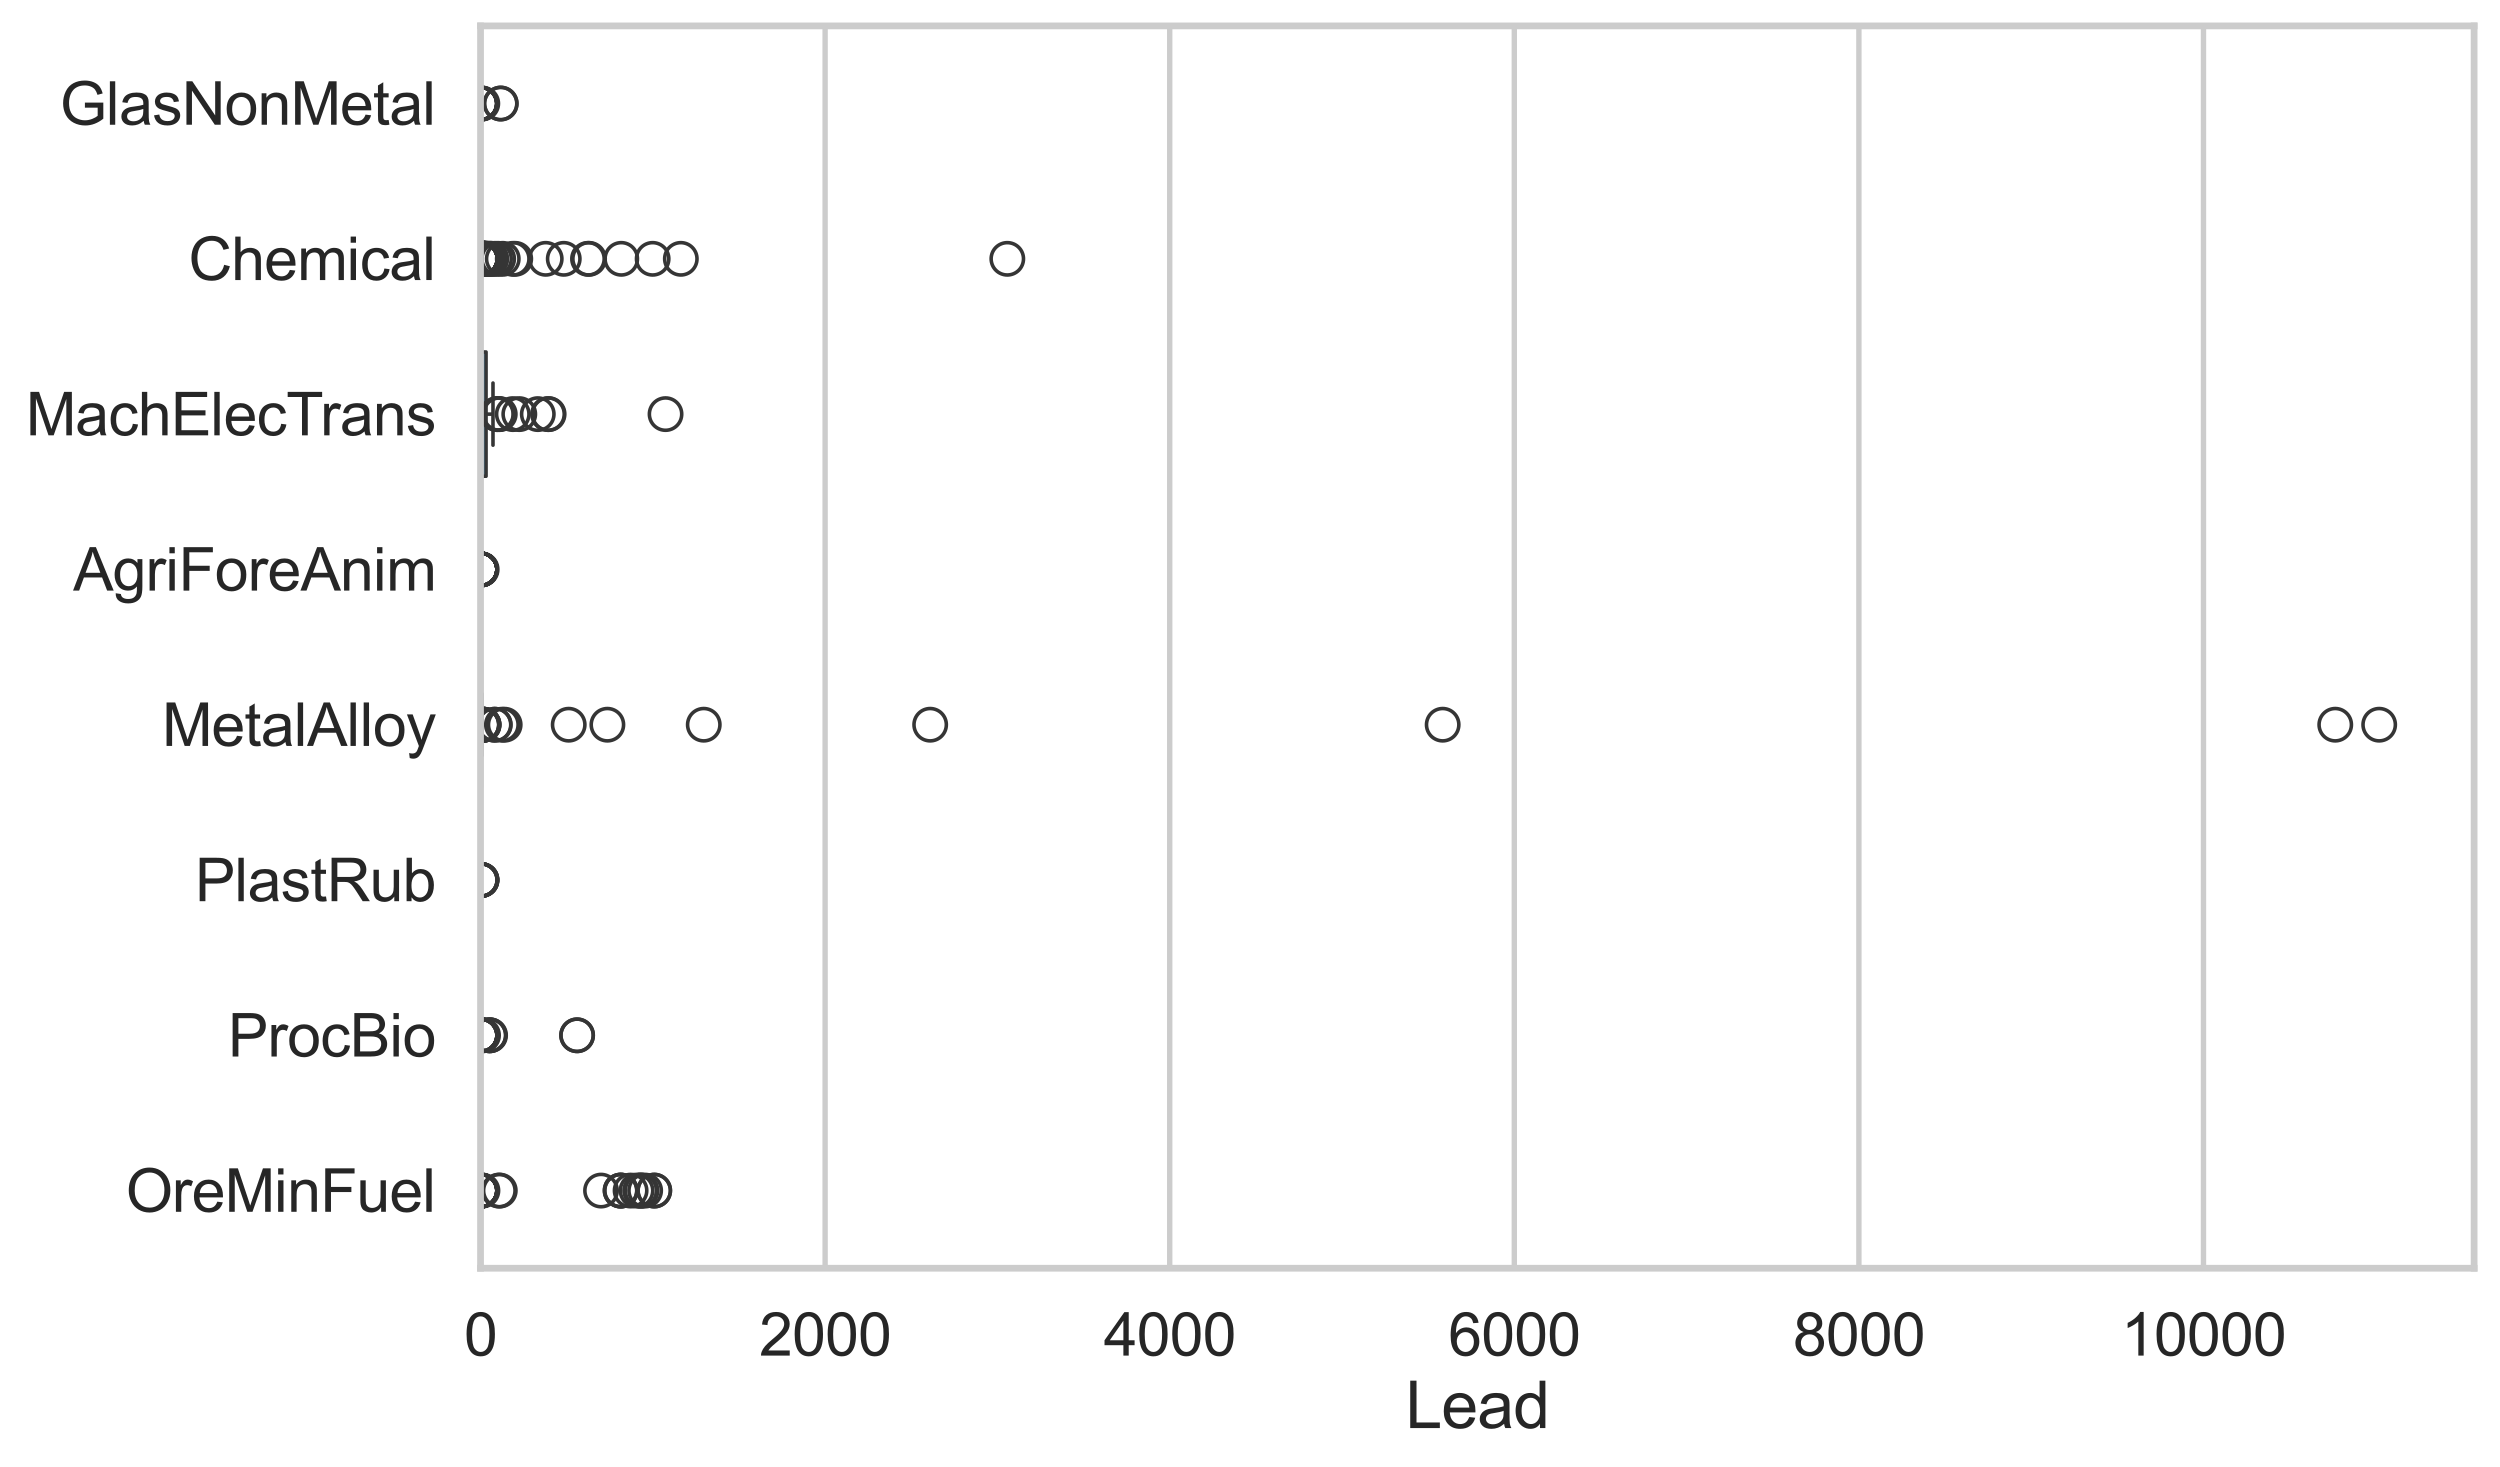 <?xml version="1.0" encoding="utf-8" standalone="no"?>
<!DOCTYPE svg PUBLIC "-//W3C//DTD SVG 1.1//EN"
  "http://www.w3.org/Graphics/SVG/1.1/DTD/svg11.dtd">
<svg xmlns:xlink="http://www.w3.org/1999/xlink" width="695.577pt" height="408.111pt" viewBox="0 0 695.577 408.111" xmlns="http://www.w3.org/2000/svg" version="1.1">
 <defs>
  <style type="text/css">*{stroke-linejoin: round; stroke-linecap: butt}</style>
 </defs>
 <g id="figure_1">
  <g id="patch_1">
   <path d="M 0 408.111 
L 695.577 408.111 
L 695.577 0 
L 0 0 
z
" style="fill: #ffffff"/>
  </g>
  <g id="axes_1">
   <g id="patch_2">
    <path d="M 133.697 352.86 
L 688.377 352.86 
L 688.377 7.2 
L 133.697 7.2 
z
" style="fill: #ffffff"/>
   </g>
   <g id="matplotlib.axis_1">
    <g id="xtick_1">
     <g id="line2d_1">
      <path d="M 133.697 352.86 
L 133.697 7.2 
" clip-path="url(#pe69ac05093)" style="fill: none; stroke: #cccccc; stroke-width: 1.5; stroke-linecap: round"/>
     </g>
     <g id="text_1">
      <!-- 0 -->
      <g style="fill: #262626" transform="translate(129.109 377.17) scale(0.165 -0.165)">
       <defs>
        <path id="ArialMT-30" d="M 266 2259 
Q 266 3072 433 3567 
Q 600 4063 929 4331 
Q 1259 4600 1759 4600 
Q 2128 4600 2406 4451 
Q 2684 4303 2865 4023 
Q 3047 3744 3150 3342 
Q 3253 2941 3253 2259 
Q 3253 1453 3087 958 
Q 2922 463 2592 192 
Q 2263 -78 1759 -78 
Q 1097 -78 719 397 
Q 266 969 266 2259 
z
M 844 2259 
Q 844 1131 1108 757 
Q 1372 384 1759 384 
Q 2147 384 2411 759 
Q 2675 1134 2675 2259 
Q 2675 3391 2411 3762 
Q 2147 4134 1753 4134 
Q 1366 4134 1134 3806 
Q 844 3388 844 2259 
z
" transform="scale(0.016)"/>
       </defs>
       <use xlink:href="#ArialMT-30"/>
      </g>
     </g>
    </g>
    <g id="xtick_2">
     <g id="line2d_2">
      <path d="M 229.573 352.86 
L 229.573 7.2 
" clip-path="url(#pe69ac05093)" style="fill: none; stroke: #cccccc; stroke-width: 1.5; stroke-linecap: round"/>
     </g>
     <g id="text_2">
      <!-- 2000 -->
      <g style="fill: #262626" transform="translate(211.222 377.17) scale(0.165 -0.165)">
       <defs>
        <path id="ArialMT-32" d="M 3222 541 
L 3222 0 
L 194 0 
Q 188 203 259 391 
Q 375 700 629 1000 
Q 884 1300 1366 1694 
Q 2113 2306 2375 2664 
Q 2638 3022 2638 3341 
Q 2638 3675 2398 3904 
Q 2159 4134 1775 4134 
Q 1369 4134 1125 3890 
Q 881 3647 878 3216 
L 300 3275 
Q 359 3922 746 4261 
Q 1134 4600 1788 4600 
Q 2447 4600 2831 4234 
Q 3216 3869 3216 3328 
Q 3216 3053 3103 2787 
Q 2991 2522 2730 2228 
Q 2469 1934 1863 1422 
Q 1356 997 1212 845 
Q 1069 694 975 541 
L 3222 541 
z
" transform="scale(0.016)"/>
       </defs>
       <use xlink:href="#ArialMT-32"/>
       <use xlink:href="#ArialMT-30" transform="translate(55.615 0)"/>
       <use xlink:href="#ArialMT-30" transform="translate(111.23 0)"/>
       <use xlink:href="#ArialMT-30" transform="translate(166.846 0)"/>
      </g>
     </g>
    </g>
    <g id="xtick_3">
     <g id="line2d_3">
      <path d="M 325.449 352.86 
L 325.449 7.2 
" clip-path="url(#pe69ac05093)" style="fill: none; stroke: #cccccc; stroke-width: 1.5; stroke-linecap: round"/>
     </g>
     <g id="text_3">
      <!-- 4000 -->
      <g style="fill: #262626" transform="translate(307.098 377.17) scale(0.165 -0.165)">
       <defs>
        <path id="ArialMT-34" d="M 2069 0 
L 2069 1097 
L 81 1097 
L 81 1613 
L 2172 4581 
L 2631 4581 
L 2631 1613 
L 3250 1613 
L 3250 1097 
L 2631 1097 
L 2631 0 
L 2069 0 
z
M 2069 1613 
L 2069 3678 
L 634 1613 
L 2069 1613 
z
" transform="scale(0.016)"/>
       </defs>
       <use xlink:href="#ArialMT-34"/>
       <use xlink:href="#ArialMT-30" transform="translate(55.615 0)"/>
       <use xlink:href="#ArialMT-30" transform="translate(111.23 0)"/>
       <use xlink:href="#ArialMT-30" transform="translate(166.846 0)"/>
      </g>
     </g>
    </g>
    <g id="xtick_4">
     <g id="line2d_4">
      <path d="M 421.325 352.86 
L 421.325 7.2 
" clip-path="url(#pe69ac05093)" style="fill: none; stroke: #cccccc; stroke-width: 1.5; stroke-linecap: round"/>
     </g>
     <g id="text_4">
      <!-- 6000 -->
      <g style="fill: #262626" transform="translate(402.974 377.17) scale(0.165 -0.165)">
       <defs>
        <path id="ArialMT-36" d="M 3184 3459 
L 2625 3416 
Q 2550 3747 2413 3897 
Q 2184 4138 1850 4138 
Q 1581 4138 1378 3988 
Q 1113 3794 959 3422 
Q 806 3050 800 2363 
Q 1003 2672 1297 2822 
Q 1591 2972 1913 2972 
Q 2475 2972 2870 2558 
Q 3266 2144 3266 1488 
Q 3266 1056 3080 686 
Q 2894 316 2569 119 
Q 2244 -78 1831 -78 
Q 1128 -78 684 439 
Q 241 956 241 2144 
Q 241 3472 731 4075 
Q 1159 4600 1884 4600 
Q 2425 4600 2770 4297 
Q 3116 3994 3184 3459 
z
M 888 1484 
Q 888 1194 1011 928 
Q 1134 663 1356 523 
Q 1578 384 1822 384 
Q 2178 384 2434 671 
Q 2691 959 2691 1453 
Q 2691 1928 2437 2201 
Q 2184 2475 1800 2475 
Q 1419 2475 1153 2201 
Q 888 1928 888 1484 
z
" transform="scale(0.016)"/>
       </defs>
       <use xlink:href="#ArialMT-36"/>
       <use xlink:href="#ArialMT-30" transform="translate(55.615 0)"/>
       <use xlink:href="#ArialMT-30" transform="translate(111.23 0)"/>
       <use xlink:href="#ArialMT-30" transform="translate(166.846 0)"/>
      </g>
     </g>
    </g>
    <g id="xtick_5">
     <g id="line2d_5">
      <path d="M 517.201 352.86 
L 517.201 7.2 
" clip-path="url(#pe69ac05093)" style="fill: none; stroke: #cccccc; stroke-width: 1.5; stroke-linecap: round"/>
     </g>
     <g id="text_5">
      <!-- 8000 -->
      <g style="fill: #262626" transform="translate(498.849 377.17) scale(0.165 -0.165)">
       <defs>
        <path id="ArialMT-38" d="M 1131 2484 
Q 781 2613 612 2850 
Q 444 3088 444 3419 
Q 444 3919 803 4259 
Q 1163 4600 1759 4600 
Q 2359 4600 2725 4251 
Q 3091 3903 3091 3403 
Q 3091 3084 2923 2848 
Q 2756 2613 2416 2484 
Q 2838 2347 3058 2040 
Q 3278 1734 3278 1309 
Q 3278 722 2862 322 
Q 2447 -78 1769 -78 
Q 1091 -78 675 323 
Q 259 725 259 1325 
Q 259 1772 486 2073 
Q 713 2375 1131 2484 
z
M 1019 3438 
Q 1019 3113 1228 2906 
Q 1438 2700 1772 2700 
Q 2097 2700 2305 2904 
Q 2513 3109 2513 3406 
Q 2513 3716 2298 3927 
Q 2084 4138 1766 4138 
Q 1444 4138 1231 3931 
Q 1019 3725 1019 3438 
z
M 838 1322 
Q 838 1081 952 856 
Q 1066 631 1291 507 
Q 1516 384 1775 384 
Q 2178 384 2440 643 
Q 2703 903 2703 1303 
Q 2703 1709 2433 1975 
Q 2163 2241 1756 2241 
Q 1359 2241 1098 1978 
Q 838 1716 838 1322 
z
" transform="scale(0.016)"/>
       </defs>
       <use xlink:href="#ArialMT-38"/>
       <use xlink:href="#ArialMT-30" transform="translate(55.615 0)"/>
       <use xlink:href="#ArialMT-30" transform="translate(111.23 0)"/>
       <use xlink:href="#ArialMT-30" transform="translate(166.846 0)"/>
      </g>
     </g>
    </g>
    <g id="xtick_6">
     <g id="line2d_6">
      <path d="M 613.076 352.86 
L 613.076 7.2 
" clip-path="url(#pe69ac05093)" style="fill: none; stroke: #cccccc; stroke-width: 1.5; stroke-linecap: round"/>
     </g>
     <g id="text_6">
      <!-- 10000 -->
      <g style="fill: #262626" transform="translate(590.138 377.17) scale(0.165 -0.165)">
       <defs>
        <path id="ArialMT-31" d="M 2384 0 
L 1822 0 
L 1822 3584 
Q 1619 3391 1289 3197 
Q 959 3003 697 2906 
L 697 3450 
Q 1169 3672 1522 3987 
Q 1875 4303 2022 4600 
L 2384 4600 
L 2384 0 
z
" transform="scale(0.016)"/>
       </defs>
       <use xlink:href="#ArialMT-31"/>
       <use xlink:href="#ArialMT-30" transform="translate(55.615 0)"/>
       <use xlink:href="#ArialMT-30" transform="translate(111.23 0)"/>
       <use xlink:href="#ArialMT-30" transform="translate(166.846 0)"/>
       <use xlink:href="#ArialMT-30" transform="translate(222.461 0)"/>
      </g>
     </g>
    </g>
    <g id="text_7">
     <!-- Lead -->
     <g style="fill: #262626" transform="translate(391.018 397.334) scale(0.18 -0.18)">
      <defs>
       <path id="ArialMT-4c" d="M 469 0 
L 469 4581 
L 1075 4581 
L 1075 541 
L 3331 541 
L 3331 0 
L 469 0 
z
" transform="scale(0.016)"/>
       <path id="ArialMT-65" d="M 2694 1069 
L 3275 997 
Q 3138 488 2766 206 
Q 2394 -75 1816 -75 
Q 1088 -75 661 373 
Q 234 822 234 1631 
Q 234 2469 665 2931 
Q 1097 3394 1784 3394 
Q 2450 3394 2872 2941 
Q 3294 2488 3294 1666 
Q 3294 1616 3291 1516 
L 816 1516 
Q 847 969 1125 678 
Q 1403 388 1819 388 
Q 2128 388 2347 550 
Q 2566 713 2694 1069 
z
M 847 1978 
L 2700 1978 
Q 2663 2397 2488 2606 
Q 2219 2931 1791 2931 
Q 1403 2931 1139 2672 
Q 875 2413 847 1978 
z
" transform="scale(0.016)"/>
       <path id="ArialMT-61" d="M 2588 409 
Q 2275 144 1986 34 
Q 1697 -75 1366 -75 
Q 819 -75 525 192 
Q 231 459 231 875 
Q 231 1119 342 1320 
Q 453 1522 633 1644 
Q 813 1766 1038 1828 
Q 1203 1872 1538 1913 
Q 2219 1994 2541 2106 
Q 2544 2222 2544 2253 
Q 2544 2597 2384 2738 
Q 2169 2928 1744 2928 
Q 1347 2928 1158 2789 
Q 969 2650 878 2297 
L 328 2372 
Q 403 2725 575 2942 
Q 747 3159 1072 3276 
Q 1397 3394 1825 3394 
Q 2250 3394 2515 3294 
Q 2781 3194 2906 3042 
Q 3031 2891 3081 2659 
Q 3109 2516 3109 2141 
L 3109 1391 
Q 3109 606 3145 398 
Q 3181 191 3288 0 
L 2700 0 
Q 2613 175 2588 409 
z
M 2541 1666 
Q 2234 1541 1622 1453 
Q 1275 1403 1131 1340 
Q 988 1278 909 1158 
Q 831 1038 831 891 
Q 831 666 1001 516 
Q 1172 366 1500 366 
Q 1825 366 2078 508 
Q 2331 650 2450 897 
Q 2541 1088 2541 1459 
L 2541 1666 
z
" transform="scale(0.016)"/>
       <path id="ArialMT-64" d="M 2575 0 
L 2575 419 
Q 2259 -75 1647 -75 
Q 1250 -75 917 144 
Q 584 363 401 755 
Q 219 1147 219 1656 
Q 219 2153 384 2558 
Q 550 2963 881 3178 
Q 1213 3394 1622 3394 
Q 1922 3394 2156 3267 
Q 2391 3141 2538 2938 
L 2538 4581 
L 3097 4581 
L 3097 0 
L 2575 0 
z
M 797 1656 
Q 797 1019 1065 703 
Q 1334 388 1700 388 
Q 2069 388 2326 689 
Q 2584 991 2584 1609 
Q 2584 2291 2321 2609 
Q 2059 2928 1675 2928 
Q 1300 2928 1048 2622 
Q 797 2316 797 1656 
z
" transform="scale(0.016)"/>
      </defs>
      <use xlink:href="#ArialMT-4c"/>
      <use xlink:href="#ArialMT-65" transform="translate(55.615 0)"/>
      <use xlink:href="#ArialMT-61" transform="translate(111.23 0)"/>
      <use xlink:href="#ArialMT-64" transform="translate(166.846 0)"/>
     </g>
    </g>
   </g>
   <g id="matplotlib.axis_2">
    <g id="ytick_1">
     <g id="text_8">
      <!-- GlasNonMetal -->
      <g style="fill: #262626" transform="translate(16.659 34.709) scale(0.165 -0.165)">
       <defs>
        <path id="ArialMT-47" d="M 2638 1797 
L 2638 2334 
L 4578 2338 
L 4578 638 
Q 4131 281 3656 101 
Q 3181 -78 2681 -78 
Q 2006 -78 1454 211 
Q 903 500 622 1047 
Q 341 1594 341 2269 
Q 341 2938 620 3517 
Q 900 4097 1425 4378 
Q 1950 4659 2634 4659 
Q 3131 4659 3532 4498 
Q 3934 4338 4162 4050 
Q 4391 3763 4509 3300 
L 3963 3150 
Q 3859 3500 3706 3700 
Q 3553 3900 3268 4020 
Q 2984 4141 2638 4141 
Q 2222 4141 1919 4014 
Q 1616 3888 1430 3681 
Q 1244 3475 1141 3228 
Q 966 2803 966 2306 
Q 966 1694 1177 1281 
Q 1388 869 1791 669 
Q 2194 469 2647 469 
Q 3041 469 3416 620 
Q 3791 772 3984 944 
L 3984 1797 
L 2638 1797 
z
" transform="scale(0.016)"/>
        <path id="ArialMT-6c" d="M 409 0 
L 409 4581 
L 972 4581 
L 972 0 
L 409 0 
z
" transform="scale(0.016)"/>
        <path id="ArialMT-73" d="M 197 991 
L 753 1078 
Q 800 744 1014 566 
Q 1228 388 1613 388 
Q 2000 388 2187 545 
Q 2375 703 2375 916 
Q 2375 1106 2209 1216 
Q 2094 1291 1634 1406 
Q 1016 1563 777 1677 
Q 538 1791 414 1992 
Q 291 2194 291 2438 
Q 291 2659 392 2848 
Q 494 3038 669 3163 
Q 800 3259 1026 3326 
Q 1253 3394 1513 3394 
Q 1903 3394 2198 3281 
Q 2494 3169 2634 2976 
Q 2775 2784 2828 2463 
L 2278 2388 
Q 2241 2644 2061 2787 
Q 1881 2931 1553 2931 
Q 1166 2931 1000 2803 
Q 834 2675 834 2503 
Q 834 2394 903 2306 
Q 972 2216 1119 2156 
Q 1203 2125 1616 2013 
Q 2213 1853 2448 1751 
Q 2684 1650 2818 1456 
Q 2953 1263 2953 975 
Q 2953 694 2789 445 
Q 2625 197 2315 61 
Q 2006 -75 1616 -75 
Q 969 -75 630 194 
Q 291 463 197 991 
z
" transform="scale(0.016)"/>
        <path id="ArialMT-4e" d="M 488 0 
L 488 4581 
L 1109 4581 
L 3516 984 
L 3516 4581 
L 4097 4581 
L 4097 0 
L 3475 0 
L 1069 3600 
L 1069 0 
L 488 0 
z
" transform="scale(0.016)"/>
        <path id="ArialMT-6f" d="M 213 1659 
Q 213 2581 725 3025 
Q 1153 3394 1769 3394 
Q 2453 3394 2887 2945 
Q 3322 2497 3322 1706 
Q 3322 1066 3130 698 
Q 2938 331 2570 128 
Q 2203 -75 1769 -75 
Q 1072 -75 642 372 
Q 213 819 213 1659 
z
M 791 1659 
Q 791 1022 1069 705 
Q 1347 388 1769 388 
Q 2188 388 2466 706 
Q 2744 1025 2744 1678 
Q 2744 2294 2464 2611 
Q 2184 2928 1769 2928 
Q 1347 2928 1069 2612 
Q 791 2297 791 1659 
z
" transform="scale(0.016)"/>
        <path id="ArialMT-6e" d="M 422 0 
L 422 3319 
L 928 3319 
L 928 2847 
Q 1294 3394 1984 3394 
Q 2284 3394 2536 3286 
Q 2788 3178 2913 3003 
Q 3038 2828 3088 2588 
Q 3119 2431 3119 2041 
L 3119 0 
L 2556 0 
L 2556 2019 
Q 2556 2363 2490 2533 
Q 2425 2703 2258 2804 
Q 2091 2906 1866 2906 
Q 1506 2906 1245 2678 
Q 984 2450 984 1813 
L 984 0 
L 422 0 
z
" transform="scale(0.016)"/>
        <path id="ArialMT-4d" d="M 475 0 
L 475 4581 
L 1388 4581 
L 2472 1338 
Q 2622 884 2691 659 
Q 2769 909 2934 1394 
L 4031 4581 
L 4847 4581 
L 4847 0 
L 4263 0 
L 4263 3834 
L 2931 0 
L 2384 0 
L 1059 3900 
L 1059 0 
L 475 0 
z
" transform="scale(0.016)"/>
        <path id="ArialMT-74" d="M 1650 503 
L 1731 6 
Q 1494 -44 1306 -44 
Q 1000 -44 831 53 
Q 663 150 594 308 
Q 525 466 525 972 
L 525 2881 
L 113 2881 
L 113 3319 
L 525 3319 
L 525 4141 
L 1084 4478 
L 1084 3319 
L 1650 3319 
L 1650 2881 
L 1084 2881 
L 1084 941 
Q 1084 700 1114 631 
Q 1144 563 1211 522 
Q 1278 481 1403 481 
Q 1497 481 1650 503 
z
" transform="scale(0.016)"/>
       </defs>
       <use xlink:href="#ArialMT-47"/>
       <use xlink:href="#ArialMT-6c" transform="translate(77.783 0)"/>
       <use xlink:href="#ArialMT-61" transform="translate(100 0)"/>
       <use xlink:href="#ArialMT-73" transform="translate(155.615 0)"/>
       <use xlink:href="#ArialMT-4e" transform="translate(205.615 0)"/>
       <use xlink:href="#ArialMT-6f" transform="translate(277.832 0)"/>
       <use xlink:href="#ArialMT-6e" transform="translate(333.447 0)"/>
       <use xlink:href="#ArialMT-4d" transform="translate(389.062 0)"/>
       <use xlink:href="#ArialMT-65" transform="translate(472.363 0)"/>
       <use xlink:href="#ArialMT-74" transform="translate(527.979 0)"/>
       <use xlink:href="#ArialMT-61" transform="translate(555.762 0)"/>
       <use xlink:href="#ArialMT-6c" transform="translate(611.377 0)"/>
      </g>
     </g>
    </g>
    <g id="ytick_2">
     <g id="text_9">
      <!-- Chemical -->
      <g style="fill: #262626" transform="translate(52.428 77.916) scale(0.165 -0.165)">
       <defs>
        <path id="ArialMT-43" d="M 3763 1606 
L 4369 1453 
Q 4178 706 3683 314 
Q 3188 -78 2472 -78 
Q 1731 -78 1267 223 
Q 803 525 561 1097 
Q 319 1669 319 2325 
Q 319 3041 592 3573 
Q 866 4106 1370 4382 
Q 1875 4659 2481 4659 
Q 3169 4659 3637 4309 
Q 4106 3959 4291 3325 
L 3694 3184 
Q 3534 3684 3231 3912 
Q 2928 4141 2469 4141 
Q 1941 4141 1586 3887 
Q 1231 3634 1087 3207 
Q 944 2781 944 2328 
Q 944 1744 1114 1308 
Q 1284 872 1643 656 
Q 2003 441 2422 441 
Q 2931 441 3284 734 
Q 3638 1028 3763 1606 
z
" transform="scale(0.016)"/>
        <path id="ArialMT-68" d="M 422 0 
L 422 4581 
L 984 4581 
L 984 2938 
Q 1378 3394 1978 3394 
Q 2347 3394 2619 3248 
Q 2891 3103 3008 2847 
Q 3125 2591 3125 2103 
L 3125 0 
L 2563 0 
L 2563 2103 
Q 2563 2525 2380 2717 
Q 2197 2909 1863 2909 
Q 1613 2909 1392 2779 
Q 1172 2650 1078 2428 
Q 984 2206 984 1816 
L 984 0 
L 422 0 
z
" transform="scale(0.016)"/>
        <path id="ArialMT-6d" d="M 422 0 
L 422 3319 
L 925 3319 
L 925 2853 
Q 1081 3097 1340 3245 
Q 1600 3394 1931 3394 
Q 2300 3394 2536 3241 
Q 2772 3088 2869 2813 
Q 3263 3394 3894 3394 
Q 4388 3394 4653 3120 
Q 4919 2847 4919 2278 
L 4919 0 
L 4359 0 
L 4359 2091 
Q 4359 2428 4304 2576 
Q 4250 2725 4106 2815 
Q 3963 2906 3769 2906 
Q 3419 2906 3187 2673 
Q 2956 2441 2956 1928 
L 2956 0 
L 2394 0 
L 2394 2156 
Q 2394 2531 2256 2718 
Q 2119 2906 1806 2906 
Q 1569 2906 1367 2781 
Q 1166 2656 1075 2415 
Q 984 2175 984 1722 
L 984 0 
L 422 0 
z
" transform="scale(0.016)"/>
        <path id="ArialMT-69" d="M 425 3934 
L 425 4581 
L 988 4581 
L 988 3934 
L 425 3934 
z
M 425 0 
L 425 3319 
L 988 3319 
L 988 0 
L 425 0 
z
" transform="scale(0.016)"/>
        <path id="ArialMT-63" d="M 2588 1216 
L 3141 1144 
Q 3050 572 2676 248 
Q 2303 -75 1759 -75 
Q 1078 -75 664 370 
Q 250 816 250 1647 
Q 250 2184 428 2587 
Q 606 2991 970 3192 
Q 1334 3394 1763 3394 
Q 2303 3394 2647 3120 
Q 2991 2847 3088 2344 
L 2541 2259 
Q 2463 2594 2264 2762 
Q 2066 2931 1784 2931 
Q 1359 2931 1093 2626 
Q 828 2322 828 1663 
Q 828 994 1084 691 
Q 1341 388 1753 388 
Q 2084 388 2306 591 
Q 2528 794 2588 1216 
z
" transform="scale(0.016)"/>
       </defs>
       <use xlink:href="#ArialMT-43"/>
       <use xlink:href="#ArialMT-68" transform="translate(72.217 0)"/>
       <use xlink:href="#ArialMT-65" transform="translate(127.832 0)"/>
       <use xlink:href="#ArialMT-6d" transform="translate(183.447 0)"/>
       <use xlink:href="#ArialMT-69" transform="translate(266.748 0)"/>
       <use xlink:href="#ArialMT-63" transform="translate(288.965 0)"/>
       <use xlink:href="#ArialMT-61" transform="translate(338.965 0)"/>
       <use xlink:href="#ArialMT-6c" transform="translate(394.58 0)"/>
      </g>
     </g>
    </g>
    <g id="ytick_3">
     <g id="text_10">
      <!-- MachElecTrans -->
      <g style="fill: #262626" transform="translate(7.2 121.124) scale(0.165 -0.165)">
       <defs>
        <path id="ArialMT-45" d="M 506 0 
L 506 4581 
L 3819 4581 
L 3819 4041 
L 1113 4041 
L 1113 2638 
L 3647 2638 
L 3647 2100 
L 1113 2100 
L 1113 541 
L 3925 541 
L 3925 0 
L 506 0 
z
" transform="scale(0.016)"/>
        <path id="ArialMT-54" d="M 1659 0 
L 1659 4041 
L 150 4041 
L 150 4581 
L 3781 4581 
L 3781 4041 
L 2266 4041 
L 2266 0 
L 1659 0 
z
" transform="scale(0.016)"/>
        <path id="ArialMT-72" d="M 416 0 
L 416 3319 
L 922 3319 
L 922 2816 
Q 1116 3169 1280 3281 
Q 1444 3394 1641 3394 
Q 1925 3394 2219 3213 
L 2025 2691 
Q 1819 2813 1613 2813 
Q 1428 2813 1281 2702 
Q 1134 2591 1072 2394 
Q 978 2094 978 1738 
L 978 0 
L 416 0 
z
" transform="scale(0.016)"/>
       </defs>
       <use xlink:href="#ArialMT-4d"/>
       <use xlink:href="#ArialMT-61" transform="translate(83.301 0)"/>
       <use xlink:href="#ArialMT-63" transform="translate(138.916 0)"/>
       <use xlink:href="#ArialMT-68" transform="translate(188.916 0)"/>
       <use xlink:href="#ArialMT-45" transform="translate(244.531 0)"/>
       <use xlink:href="#ArialMT-6c" transform="translate(311.23 0)"/>
       <use xlink:href="#ArialMT-65" transform="translate(333.447 0)"/>
       <use xlink:href="#ArialMT-63" transform="translate(389.062 0)"/>
       <use xlink:href="#ArialMT-54" transform="translate(439.062 0)"/>
       <use xlink:href="#ArialMT-72" transform="translate(496.396 0)"/>
       <use xlink:href="#ArialMT-61" transform="translate(529.697 0)"/>
       <use xlink:href="#ArialMT-6e" transform="translate(585.312 0)"/>
       <use xlink:href="#ArialMT-73" transform="translate(640.928 0)"/>
      </g>
     </g>
    </g>
    <g id="ytick_4">
     <g id="text_11">
      <!-- AgriForeAnim -->
      <g style="fill: #262626" transform="translate(20.341 164.331) scale(0.165 -0.165)">
       <defs>
        <path id="ArialMT-41" d="M -9 0 
L 1750 4581 
L 2403 4581 
L 4278 0 
L 3588 0 
L 3053 1388 
L 1138 1388 
L 634 0 
L -9 0 
z
M 1313 1881 
L 2866 1881 
L 2388 3150 
Q 2169 3728 2063 4100 
Q 1975 3659 1816 3225 
L 1313 1881 
z
" transform="scale(0.016)"/>
        <path id="ArialMT-67" d="M 319 -275 
L 866 -356 
Q 900 -609 1056 -725 
Q 1266 -881 1628 -881 
Q 2019 -881 2231 -725 
Q 2444 -569 2519 -288 
Q 2563 -116 2559 434 
Q 2191 0 1641 0 
Q 956 0 581 494 
Q 206 988 206 1678 
Q 206 2153 378 2554 
Q 550 2956 876 3175 
Q 1203 3394 1644 3394 
Q 2231 3394 2613 2919 
L 2613 3319 
L 3131 3319 
L 3131 450 
Q 3131 -325 2973 -648 
Q 2816 -972 2473 -1159 
Q 2131 -1347 1631 -1347 
Q 1038 -1347 672 -1080 
Q 306 -813 319 -275 
z
M 784 1719 
Q 784 1066 1043 766 
Q 1303 466 1694 466 
Q 2081 466 2343 764 
Q 2606 1063 2606 1700 
Q 2606 2309 2336 2618 
Q 2066 2928 1684 2928 
Q 1309 2928 1046 2623 
Q 784 2319 784 1719 
z
" transform="scale(0.016)"/>
        <path id="ArialMT-46" d="M 525 0 
L 525 4581 
L 3616 4581 
L 3616 4041 
L 1131 4041 
L 1131 2622 
L 3281 2622 
L 3281 2081 
L 1131 2081 
L 1131 0 
L 525 0 
z
" transform="scale(0.016)"/>
       </defs>
       <use xlink:href="#ArialMT-41"/>
       <use xlink:href="#ArialMT-67" transform="translate(66.699 0)"/>
       <use xlink:href="#ArialMT-72" transform="translate(122.314 0)"/>
       <use xlink:href="#ArialMT-69" transform="translate(155.615 0)"/>
       <use xlink:href="#ArialMT-46" transform="translate(177.832 0)"/>
       <use xlink:href="#ArialMT-6f" transform="translate(238.916 0)"/>
       <use xlink:href="#ArialMT-72" transform="translate(294.531 0)"/>
       <use xlink:href="#ArialMT-65" transform="translate(327.832 0)"/>
       <use xlink:href="#ArialMT-41" transform="translate(383.447 0)"/>
       <use xlink:href="#ArialMT-6e" transform="translate(450.146 0)"/>
       <use xlink:href="#ArialMT-69" transform="translate(505.762 0)"/>
       <use xlink:href="#ArialMT-6d" transform="translate(527.979 0)"/>
      </g>
     </g>
    </g>
    <g id="ytick_5">
     <g id="text_12">
      <!-- MetalAlloy -->
      <g style="fill: #262626" transform="translate(45.088 207.539) scale(0.165 -0.165)">
       <defs>
        <path id="ArialMT-79" d="M 397 -1278 
L 334 -750 
Q 519 -800 656 -800 
Q 844 -800 956 -737 
Q 1069 -675 1141 -563 
Q 1194 -478 1313 -144 
Q 1328 -97 1363 -6 
L 103 3319 
L 709 3319 
L 1400 1397 
Q 1534 1031 1641 628 
Q 1738 1016 1872 1384 
L 2581 3319 
L 3144 3319 
L 1881 -56 
Q 1678 -603 1566 -809 
Q 1416 -1088 1222 -1217 
Q 1028 -1347 759 -1347 
Q 597 -1347 397 -1278 
z
" transform="scale(0.016)"/>
       </defs>
       <use xlink:href="#ArialMT-4d"/>
       <use xlink:href="#ArialMT-65" transform="translate(83.301 0)"/>
       <use xlink:href="#ArialMT-74" transform="translate(138.916 0)"/>
       <use xlink:href="#ArialMT-61" transform="translate(166.699 0)"/>
       <use xlink:href="#ArialMT-6c" transform="translate(222.314 0)"/>
       <use xlink:href="#ArialMT-41" transform="translate(244.531 0)"/>
       <use xlink:href="#ArialMT-6c" transform="translate(311.23 0)"/>
       <use xlink:href="#ArialMT-6c" transform="translate(333.447 0)"/>
       <use xlink:href="#ArialMT-6f" transform="translate(355.664 0)"/>
       <use xlink:href="#ArialMT-79" transform="translate(411.279 0)"/>
      </g>
     </g>
    </g>
    <g id="ytick_6">
     <g id="text_13">
      <!-- PlastRub -->
      <g style="fill: #262626" transform="translate(54.248 250.746) scale(0.165 -0.165)">
       <defs>
        <path id="ArialMT-50" d="M 494 0 
L 494 4581 
L 2222 4581 
Q 2678 4581 2919 4538 
Q 3256 4481 3484 4323 
Q 3713 4166 3852 3881 
Q 3991 3597 3991 3256 
Q 3991 2672 3619 2267 
Q 3247 1863 2275 1863 
L 1100 1863 
L 1100 0 
L 494 0 
z
M 1100 2403 
L 2284 2403 
Q 2872 2403 3119 2622 
Q 3366 2841 3366 3238 
Q 3366 3525 3220 3729 
Q 3075 3934 2838 4000 
Q 2684 4041 2272 4041 
L 1100 4041 
L 1100 2403 
z
" transform="scale(0.016)"/>
        <path id="ArialMT-52" d="M 503 0 
L 503 4581 
L 2534 4581 
Q 3147 4581 3465 4457 
Q 3784 4334 3975 4021 
Q 4166 3709 4166 3331 
Q 4166 2844 3850 2509 
Q 3534 2175 2875 2084 
Q 3116 1969 3241 1856 
Q 3506 1613 3744 1247 
L 4541 0 
L 3778 0 
L 3172 953 
Q 2906 1366 2734 1584 
Q 2563 1803 2427 1890 
Q 2291 1978 2150 2013 
Q 2047 2034 1813 2034 
L 1109 2034 
L 1109 0 
L 503 0 
z
M 1109 2559 
L 2413 2559 
Q 2828 2559 3062 2645 
Q 3297 2731 3419 2920 
Q 3541 3109 3541 3331 
Q 3541 3656 3305 3865 
Q 3069 4075 2559 4075 
L 1109 4075 
L 1109 2559 
z
" transform="scale(0.016)"/>
        <path id="ArialMT-75" d="M 2597 0 
L 2597 488 
Q 2209 -75 1544 -75 
Q 1250 -75 995 37 
Q 741 150 617 320 
Q 494 491 444 738 
Q 409 903 409 1263 
L 409 3319 
L 972 3319 
L 972 1478 
Q 972 1038 1006 884 
Q 1059 663 1231 536 
Q 1403 409 1656 409 
Q 1909 409 2131 539 
Q 2353 669 2445 892 
Q 2538 1116 2538 1541 
L 2538 3319 
L 3100 3319 
L 3100 0 
L 2597 0 
z
" transform="scale(0.016)"/>
        <path id="ArialMT-62" d="M 941 0 
L 419 0 
L 419 4581 
L 981 4581 
L 981 2947 
Q 1338 3394 1891 3394 
Q 2197 3394 2470 3270 
Q 2744 3147 2920 2923 
Q 3097 2700 3197 2384 
Q 3297 2069 3297 1709 
Q 3297 856 2875 390 
Q 2453 -75 1863 -75 
Q 1275 -75 941 416 
L 941 0 
z
M 934 1684 
Q 934 1088 1097 822 
Q 1363 388 1816 388 
Q 2184 388 2453 708 
Q 2722 1028 2722 1663 
Q 2722 2313 2464 2622 
Q 2206 2931 1841 2931 
Q 1472 2931 1203 2611 
Q 934 2291 934 1684 
z
" transform="scale(0.016)"/>
       </defs>
       <use xlink:href="#ArialMT-50"/>
       <use xlink:href="#ArialMT-6c" transform="translate(66.699 0)"/>
       <use xlink:href="#ArialMT-61" transform="translate(88.916 0)"/>
       <use xlink:href="#ArialMT-73" transform="translate(144.531 0)"/>
       <use xlink:href="#ArialMT-74" transform="translate(194.531 0)"/>
       <use xlink:href="#ArialMT-52" transform="translate(222.314 0)"/>
       <use xlink:href="#ArialMT-75" transform="translate(294.531 0)"/>
       <use xlink:href="#ArialMT-62" transform="translate(350.146 0)"/>
      </g>
     </g>
    </g>
    <g id="ytick_7">
     <g id="text_14">
      <!-- ProcBio -->
      <g style="fill: #262626" transform="translate(63.424 293.954) scale(0.165 -0.165)">
       <defs>
        <path id="ArialMT-42" d="M 469 0 
L 469 4581 
L 2188 4581 
Q 2713 4581 3030 4442 
Q 3347 4303 3526 4014 
Q 3706 3725 3706 3409 
Q 3706 3116 3547 2856 
Q 3388 2597 3066 2438 
Q 3481 2316 3704 2022 
Q 3928 1728 3928 1328 
Q 3928 1006 3792 729 
Q 3656 453 3456 303 
Q 3256 153 2954 76 
Q 2653 0 2216 0 
L 469 0 
z
M 1075 2656 
L 2066 2656 
Q 2469 2656 2644 2709 
Q 2875 2778 2992 2937 
Q 3109 3097 3109 3338 
Q 3109 3566 3000 3739 
Q 2891 3913 2687 3977 
Q 2484 4041 1991 4041 
L 1075 4041 
L 1075 2656 
z
M 1075 541 
L 2216 541 
Q 2509 541 2628 563 
Q 2838 600 2978 687 
Q 3119 775 3209 942 
Q 3300 1109 3300 1328 
Q 3300 1584 3169 1773 
Q 3038 1963 2805 2039 
Q 2572 2116 2134 2116 
L 1075 2116 
L 1075 541 
z
" transform="scale(0.016)"/>
       </defs>
       <use xlink:href="#ArialMT-50"/>
       <use xlink:href="#ArialMT-72" transform="translate(66.699 0)"/>
       <use xlink:href="#ArialMT-6f" transform="translate(100 0)"/>
       <use xlink:href="#ArialMT-63" transform="translate(155.615 0)"/>
       <use xlink:href="#ArialMT-42" transform="translate(205.615 0)"/>
       <use xlink:href="#ArialMT-69" transform="translate(272.314 0)"/>
       <use xlink:href="#ArialMT-6f" transform="translate(294.531 0)"/>
      </g>
     </g>
    </g>
    <g id="ytick_8">
     <g id="text_15">
      <!-- OreMinFuel -->
      <g style="fill: #262626" transform="translate(35.013 337.161) scale(0.165 -0.165)">
       <defs>
        <path id="ArialMT-4f" d="M 309 2231 
Q 309 3372 921 4017 
Q 1534 4663 2503 4663 
Q 3138 4663 3647 4359 
Q 4156 4056 4423 3514 
Q 4691 2972 4691 2284 
Q 4691 1588 4409 1038 
Q 4128 488 3612 205 
Q 3097 -78 2500 -78 
Q 1853 -78 1343 234 
Q 834 547 571 1087 
Q 309 1628 309 2231 
z
M 934 2222 
Q 934 1394 1379 917 
Q 1825 441 2497 441 
Q 3181 441 3623 922 
Q 4066 1403 4066 2288 
Q 4066 2847 3877 3264 
Q 3688 3681 3323 3911 
Q 2959 4141 2506 4141 
Q 1863 4141 1398 3698 
Q 934 3256 934 2222 
z
" transform="scale(0.016)"/>
       </defs>
       <use xlink:href="#ArialMT-4f"/>
       <use xlink:href="#ArialMT-72" transform="translate(77.783 0)"/>
       <use xlink:href="#ArialMT-65" transform="translate(111.084 0)"/>
       <use xlink:href="#ArialMT-4d" transform="translate(166.699 0)"/>
       <use xlink:href="#ArialMT-69" transform="translate(250 0)"/>
       <use xlink:href="#ArialMT-6e" transform="translate(272.217 0)"/>
       <use xlink:href="#ArialMT-46" transform="translate(327.832 0)"/>
       <use xlink:href="#ArialMT-75" transform="translate(388.916 0)"/>
       <use xlink:href="#ArialMT-65" transform="translate(444.531 0)"/>
       <use xlink:href="#ArialMT-6c" transform="translate(500.146 0)"/>
      </g>
     </g>
    </g>
   </g>
   <g id="patch_3">
    <path d="M 133.699 11.521 
L 133.699 46.087 
L 133.702 46.087 
L 133.702 11.521 
L 133.699 11.521 
z
" clip-path="url(#pe69ac05093)" style="fill: #ca74db; stroke: #353535; stroke-linejoin: miter"/>
   </g>
   <g id="line2d_7">
    <path d="M 133.699 28.804 
L 133.697 28.804 
" clip-path="url(#pe69ac05093)" style="fill: none; stroke: #353535"/>
   </g>
   <g id="line2d_8">
    <path d="M 133.702 28.804 
L 133.705 28.804 
" clip-path="url(#pe69ac05093)" style="fill: none; stroke: #353535"/>
   </g>
   <g id="line2d_9">
    <path d="M 133.697 20.162 
L 133.697 37.445 
" clip-path="url(#pe69ac05093)" style="fill: none; stroke: #353535; stroke-linecap: round"/>
   </g>
   <g id="line2d_10">
    <path d="M 133.705 20.162 
L 133.705 37.445 
" clip-path="url(#pe69ac05093)" style="fill: none; stroke: #353535; stroke-linecap: round"/>
   </g>
   <g id="line2d_11">
    <defs>
     <path id="m68f8dbfbf5" d="M 0 4.5 
C 1.193 4.5 2.338 4.026 3.182 3.182 
C 4.026 2.338 4.5 1.193 4.5 0 
C 4.5 -1.193 4.026 -2.338 3.182 -3.182 
C 2.338 -4.026 1.193 -4.5 0 -4.5 
C -1.193 -4.5 -2.338 -4.026 -3.182 -3.182 
C -4.026 -2.338 -4.5 -1.193 -4.5 0 
C -4.5 1.193 -4.026 2.338 -3.182 3.182 
C -2.338 4.026 -1.193 4.5 0 4.5 
z
" style="stroke: #353535"/>
    </defs>
    <g clip-path="url(#pe69ac05093)">
     <use xlink:href="#m68f8dbfbf5" x="133.695" y="28.804" style="fill-opacity: 0; stroke: #353535"/>
     <use xlink:href="#m68f8dbfbf5" x="133.713" y="28.804" style="fill-opacity: 0; stroke: #353535"/>
     <use xlink:href="#m68f8dbfbf5" x="133.732" y="28.804" style="fill-opacity: 0; stroke: #353535"/>
     <use xlink:href="#m68f8dbfbf5" x="133.708" y="28.804" style="fill-opacity: 0; stroke: #353535"/>
     <use xlink:href="#m68f8dbfbf5" x="139.285" y="28.804" style="fill-opacity: 0; stroke: #353535"/>
     <use xlink:href="#m68f8dbfbf5" x="133.736" y="28.804" style="fill-opacity: 0; stroke: #353535"/>
     <use xlink:href="#m68f8dbfbf5" x="133.716" y="28.804" style="fill-opacity: 0; stroke: #353535"/>
     <use xlink:href="#m68f8dbfbf5" x="133.707" y="28.804" style="fill-opacity: 0; stroke: #353535"/>
     <use xlink:href="#m68f8dbfbf5" x="133.709" y="28.804" style="fill-opacity: 0; stroke: #353535"/>
     <use xlink:href="#m68f8dbfbf5" x="139.332" y="28.804" style="fill-opacity: 0; stroke: #353535"/>
     <use xlink:href="#m68f8dbfbf5" x="134.189" y="28.804" style="fill-opacity: 0; stroke: #353535"/>
     <use xlink:href="#m68f8dbfbf5" x="133.749" y="28.804" style="fill-opacity: 0; stroke: #353535"/>
     <use xlink:href="#m68f8dbfbf5" x="133.709" y="28.804" style="fill-opacity: 0; stroke: #353535"/>
     <use xlink:href="#m68f8dbfbf5" x="133.713" y="28.804" style="fill-opacity: 0; stroke: #353535"/>
    </g>
   </g>
   <g id="patch_4">
    <path d="M 133.704 54.728 
L 133.704 89.294 
L 133.76 89.294 
L 133.76 54.728 
L 133.704 54.728 
z
" clip-path="url(#pe69ac05093)" style="fill: #5ca236; stroke: #353535; stroke-linejoin: miter"/>
   </g>
   <g id="line2d_12">
    <path d="M 133.704 72.011 
L 133.697 72.011 
" clip-path="url(#pe69ac05093)" style="fill: none; stroke: #353535"/>
   </g>
   <g id="line2d_13">
    <path d="M 133.76 72.011 
L 133.841 72.011 
" clip-path="url(#pe69ac05093)" style="fill: none; stroke: #353535"/>
   </g>
   <g id="line2d_14">
    <path d="M 133.697 63.37 
L 133.697 80.653 
" clip-path="url(#pe69ac05093)" style="fill: none; stroke: #353535; stroke-linecap: round"/>
   </g>
   <g id="line2d_15">
    <path d="M 133.841 63.37 
L 133.841 80.653 
" clip-path="url(#pe69ac05093)" style="fill: none; stroke: #353535; stroke-linecap: round"/>
   </g>
   <g id="line2d_16">
    <g clip-path="url(#pe69ac05093)">
     <use xlink:href="#m68f8dbfbf5" x="134.09" y="72.011" style="fill-opacity: 0; stroke: #353535"/>
     <use xlink:href="#m68f8dbfbf5" x="133.956" y="72.011" style="fill-opacity: 0; stroke: #353535"/>
     <use xlink:href="#m68f8dbfbf5" x="133.965" y="72.011" style="fill-opacity: 0; stroke: #353535"/>
     <use xlink:href="#m68f8dbfbf5" x="134.421" y="72.011" style="fill-opacity: 0; stroke: #353535"/>
     <use xlink:href="#m68f8dbfbf5" x="133.879" y="72.011" style="fill-opacity: 0; stroke: #353535"/>
     <use xlink:href="#m68f8dbfbf5" x="133.878" y="72.011" style="fill-opacity: 0; stroke: #353535"/>
     <use xlink:href="#m68f8dbfbf5" x="134.194" y="72.011" style="fill-opacity: 0; stroke: #353535"/>
     <use xlink:href="#m68f8dbfbf5" x="163.599" y="72.011" style="fill-opacity: 0; stroke: #353535"/>
     <use xlink:href="#m68f8dbfbf5" x="133.967" y="72.011" style="fill-opacity: 0; stroke: #353535"/>
     <use xlink:href="#m68f8dbfbf5" x="134.068" y="72.011" style="fill-opacity: 0; stroke: #353535"/>
     <use xlink:href="#m68f8dbfbf5" x="133.891" y="72.011" style="fill-opacity: 0; stroke: #353535"/>
     <use xlink:href="#m68f8dbfbf5" x="143.356" y="72.011" style="fill-opacity: 0; stroke: #353535"/>
     <use xlink:href="#m68f8dbfbf5" x="134.934" y="72.011" style="fill-opacity: 0; stroke: #353535"/>
     <use xlink:href="#m68f8dbfbf5" x="134.232" y="72.011" style="fill-opacity: 0; stroke: #353535"/>
     <use xlink:href="#m68f8dbfbf5" x="134.077" y="72.011" style="fill-opacity: 0; stroke: #353535"/>
     <use xlink:href="#m68f8dbfbf5" x="133.851" y="72.011" style="fill-opacity: 0; stroke: #353535"/>
     <use xlink:href="#m68f8dbfbf5" x="134.131" y="72.011" style="fill-opacity: 0; stroke: #353535"/>
     <use xlink:href="#m68f8dbfbf5" x="135.445" y="72.011" style="fill-opacity: 0; stroke: #353535"/>
     <use xlink:href="#m68f8dbfbf5" x="134.384" y="72.011" style="fill-opacity: 0; stroke: #353535"/>
     <use xlink:href="#m68f8dbfbf5" x="134.581" y="72.011" style="fill-opacity: 0; stroke: #353535"/>
     <use xlink:href="#m68f8dbfbf5" x="172.859" y="72.011" style="fill-opacity: 0; stroke: #353535"/>
     <use xlink:href="#m68f8dbfbf5" x="138.611" y="72.011" style="fill-opacity: 0; stroke: #353535"/>
     <use xlink:href="#m68f8dbfbf5" x="134.127" y="72.011" style="fill-opacity: 0; stroke: #353535"/>
     <use xlink:href="#m68f8dbfbf5" x="134.561" y="72.011" style="fill-opacity: 0; stroke: #353535"/>
     <use xlink:href="#m68f8dbfbf5" x="133.907" y="72.011" style="fill-opacity: 0; stroke: #353535"/>
     <use xlink:href="#m68f8dbfbf5" x="134.055" y="72.011" style="fill-opacity: 0; stroke: #353535"/>
     <use xlink:href="#m68f8dbfbf5" x="134.138" y="72.011" style="fill-opacity: 0; stroke: #353535"/>
     <use xlink:href="#m68f8dbfbf5" x="134.017" y="72.011" style="fill-opacity: 0; stroke: #353535"/>
     <use xlink:href="#m68f8dbfbf5" x="134.377" y="72.011" style="fill-opacity: 0; stroke: #353535"/>
     <use xlink:href="#m68f8dbfbf5" x="151.838" y="72.011" style="fill-opacity: 0; stroke: #353535"/>
     <use xlink:href="#m68f8dbfbf5" x="133.922" y="72.011" style="fill-opacity: 0; stroke: #353535"/>
     <use xlink:href="#m68f8dbfbf5" x="134.279" y="72.011" style="fill-opacity: 0; stroke: #353535"/>
     <use xlink:href="#m68f8dbfbf5" x="133.95" y="72.011" style="fill-opacity: 0; stroke: #353535"/>
     <use xlink:href="#m68f8dbfbf5" x="133.925" y="72.011" style="fill-opacity: 0; stroke: #353535"/>
     <use xlink:href="#m68f8dbfbf5" x="134.828" y="72.011" style="fill-opacity: 0; stroke: #353535"/>
     <use xlink:href="#m68f8dbfbf5" x="133.856" y="72.011" style="fill-opacity: 0; stroke: #353535"/>
     <use xlink:href="#m68f8dbfbf5" x="133.957" y="72.011" style="fill-opacity: 0; stroke: #353535"/>
     <use xlink:href="#m68f8dbfbf5" x="133.974" y="72.011" style="fill-opacity: 0; stroke: #353535"/>
     <use xlink:href="#m68f8dbfbf5" x="133.874" y="72.011" style="fill-opacity: 0; stroke: #353535"/>
     <use xlink:href="#m68f8dbfbf5" x="142.672" y="72.011" style="fill-opacity: 0; stroke: #353535"/>
     <use xlink:href="#m68f8dbfbf5" x="135.041" y="72.011" style="fill-opacity: 0; stroke: #353535"/>
     <use xlink:href="#m68f8dbfbf5" x="135.251" y="72.011" style="fill-opacity: 0; stroke: #353535"/>
     <use xlink:href="#m68f8dbfbf5" x="133.854" y="72.011" style="fill-opacity: 0; stroke: #353535"/>
     <use xlink:href="#m68f8dbfbf5" x="134.008" y="72.011" style="fill-opacity: 0; stroke: #353535"/>
     <use xlink:href="#m68f8dbfbf5" x="134.696" y="72.011" style="fill-opacity: 0; stroke: #353535"/>
     <use xlink:href="#m68f8dbfbf5" x="134.118" y="72.011" style="fill-opacity: 0; stroke: #353535"/>
     <use xlink:href="#m68f8dbfbf5" x="135.698" y="72.011" style="fill-opacity: 0; stroke: #353535"/>
     <use xlink:href="#m68f8dbfbf5" x="133.914" y="72.011" style="fill-opacity: 0; stroke: #353535"/>
     <use xlink:href="#m68f8dbfbf5" x="134.33" y="72.011" style="fill-opacity: 0; stroke: #353535"/>
     <use xlink:href="#m68f8dbfbf5" x="134.023" y="72.011" style="fill-opacity: 0; stroke: #353535"/>
     <use xlink:href="#m68f8dbfbf5" x="136.673" y="72.011" style="fill-opacity: 0; stroke: #353535"/>
     <use xlink:href="#m68f8dbfbf5" x="136.567" y="72.011" style="fill-opacity: 0; stroke: #353535"/>
     <use xlink:href="#m68f8dbfbf5" x="134.848" y="72.011" style="fill-opacity: 0; stroke: #353535"/>
     <use xlink:href="#m68f8dbfbf5" x="133.873" y="72.011" style="fill-opacity: 0; stroke: #353535"/>
     <use xlink:href="#m68f8dbfbf5" x="134.356" y="72.011" style="fill-opacity: 0; stroke: #353535"/>
     <use xlink:href="#m68f8dbfbf5" x="134.037" y="72.011" style="fill-opacity: 0; stroke: #353535"/>
     <use xlink:href="#m68f8dbfbf5" x="133.869" y="72.011" style="fill-opacity: 0; stroke: #353535"/>
     <use xlink:href="#m68f8dbfbf5" x="133.926" y="72.011" style="fill-opacity: 0; stroke: #353535"/>
     <use xlink:href="#m68f8dbfbf5" x="134.702" y="72.011" style="fill-opacity: 0; stroke: #353535"/>
     <use xlink:href="#m68f8dbfbf5" x="134.796" y="72.011" style="fill-opacity: 0; stroke: #353535"/>
     <use xlink:href="#m68f8dbfbf5" x="134.219" y="72.011" style="fill-opacity: 0; stroke: #353535"/>
     <use xlink:href="#m68f8dbfbf5" x="181.587" y="72.011" style="fill-opacity: 0; stroke: #353535"/>
     <use xlink:href="#m68f8dbfbf5" x="134.371" y="72.011" style="fill-opacity: 0; stroke: #353535"/>
     <use xlink:href="#m68f8dbfbf5" x="280.268" y="72.011" style="fill-opacity: 0; stroke: #353535"/>
     <use xlink:href="#m68f8dbfbf5" x="133.855" y="72.011" style="fill-opacity: 0; stroke: #353535"/>
     <use xlink:href="#m68f8dbfbf5" x="133.876" y="72.011" style="fill-opacity: 0; stroke: #353535"/>
     <use xlink:href="#m68f8dbfbf5" x="133.904" y="72.011" style="fill-opacity: 0; stroke: #353535"/>
     <use xlink:href="#m68f8dbfbf5" x="134.287" y="72.011" style="fill-opacity: 0; stroke: #353535"/>
     <use xlink:href="#m68f8dbfbf5" x="134.036" y="72.011" style="fill-opacity: 0; stroke: #353535"/>
     <use xlink:href="#m68f8dbfbf5" x="163.898" y="72.011" style="fill-opacity: 0; stroke: #353535"/>
     <use xlink:href="#m68f8dbfbf5" x="133.861" y="72.011" style="fill-opacity: 0; stroke: #353535"/>
     <use xlink:href="#m68f8dbfbf5" x="156.854" y="72.011" style="fill-opacity: 0; stroke: #353535"/>
     <use xlink:href="#m68f8dbfbf5" x="133.877" y="72.011" style="fill-opacity: 0; stroke: #353535"/>
     <use xlink:href="#m68f8dbfbf5" x="139.881" y="72.011" style="fill-opacity: 0; stroke: #353535"/>
     <use xlink:href="#m68f8dbfbf5" x="133.863" y="72.011" style="fill-opacity: 0; stroke: #353535"/>
     <use xlink:href="#m68f8dbfbf5" x="134.01" y="72.011" style="fill-opacity: 0; stroke: #353535"/>
     <use xlink:href="#m68f8dbfbf5" x="133.883" y="72.011" style="fill-opacity: 0; stroke: #353535"/>
     <use xlink:href="#m68f8dbfbf5" x="133.992" y="72.011" style="fill-opacity: 0; stroke: #353535"/>
     <use xlink:href="#m68f8dbfbf5" x="189.428" y="72.011" style="fill-opacity: 0; stroke: #353535"/>
     <use xlink:href="#m68f8dbfbf5" x="133.992" y="72.011" style="fill-opacity: 0; stroke: #353535"/>
     <use xlink:href="#m68f8dbfbf5" x="134.783" y="72.011" style="fill-opacity: 0; stroke: #353535"/>
     <use xlink:href="#m68f8dbfbf5" x="133.854" y="72.011" style="fill-opacity: 0; stroke: #353535"/>
     <use xlink:href="#m68f8dbfbf5" x="133.95" y="72.011" style="fill-opacity: 0; stroke: #353535"/>
     <use xlink:href="#m68f8dbfbf5" x="137.736" y="72.011" style="fill-opacity: 0; stroke: #353535"/>
     <use xlink:href="#m68f8dbfbf5" x="134.336" y="72.011" style="fill-opacity: 0; stroke: #353535"/>
     <use xlink:href="#m68f8dbfbf5" x="134.489" y="72.011" style="fill-opacity: 0; stroke: #353535"/>
     <use xlink:href="#m68f8dbfbf5" x="134.125" y="72.011" style="fill-opacity: 0; stroke: #353535"/>
     <use xlink:href="#m68f8dbfbf5" x="133.847" y="72.011" style="fill-opacity: 0; stroke: #353535"/>
     <use xlink:href="#m68f8dbfbf5" x="133.907" y="72.011" style="fill-opacity: 0; stroke: #353535"/>
     <use xlink:href="#m68f8dbfbf5" x="134.127" y="72.011" style="fill-opacity: 0; stroke: #353535"/>
     <use xlink:href="#m68f8dbfbf5" x="133.99" y="72.011" style="fill-opacity: 0; stroke: #353535"/>
     <use xlink:href="#m68f8dbfbf5" x="135.965" y="72.011" style="fill-opacity: 0; stroke: #353535"/>
     <use xlink:href="#m68f8dbfbf5" x="133.89" y="72.011" style="fill-opacity: 0; stroke: #353535"/>
    </g>
   </g>
   <g id="patch_5">
    <path d="M 133.756 97.936 
L 133.756 132.502 
L 135.233 132.502 
L 135.233 97.936 
L 133.756 97.936 
z
" clip-path="url(#pe69ac05093)" style="fill: #68afd7; stroke: #353535; stroke-linejoin: miter"/>
   </g>
   <g id="line2d_17">
    <path d="M 133.756 115.219 
L 133.699 115.219 
" clip-path="url(#pe69ac05093)" style="fill: none; stroke: #353535"/>
   </g>
   <g id="line2d_18">
    <path d="M 135.233 115.219 
L 137.165 115.219 
" clip-path="url(#pe69ac05093)" style="fill: none; stroke: #353535"/>
   </g>
   <g id="line2d_19">
    <path d="M 133.699 106.577 
L 133.699 123.86 
" clip-path="url(#pe69ac05093)" style="fill: none; stroke: #353535; stroke-linecap: round"/>
   </g>
   <g id="line2d_20">
    <path d="M 137.165 106.577 
L 137.165 123.86 
" clip-path="url(#pe69ac05093)" style="fill: none; stroke: #353535; stroke-linecap: round"/>
   </g>
   <g id="line2d_21">
    <g clip-path="url(#pe69ac05093)">
     <use xlink:href="#m68f8dbfbf5" x="138.263" y="115.219" style="fill-opacity: 0; stroke: #353535"/>
     <use xlink:href="#m68f8dbfbf5" x="144.484" y="115.219" style="fill-opacity: 0; stroke: #353535"/>
     <use xlink:href="#m68f8dbfbf5" x="152.642" y="115.219" style="fill-opacity: 0; stroke: #353535"/>
     <use xlink:href="#m68f8dbfbf5" x="142.672" y="115.219" style="fill-opacity: 0; stroke: #353535"/>
     <use xlink:href="#m68f8dbfbf5" x="138.374" y="115.219" style="fill-opacity: 0; stroke: #353535"/>
     <use xlink:href="#m68f8dbfbf5" x="139.044" y="115.219" style="fill-opacity: 0; stroke: #353535"/>
     <use xlink:href="#m68f8dbfbf5" x="138.743" y="115.219" style="fill-opacity: 0; stroke: #353535"/>
     <use xlink:href="#m68f8dbfbf5" x="152.49" y="115.219" style="fill-opacity: 0; stroke: #353535"/>
     <use xlink:href="#m68f8dbfbf5" x="185.175" y="115.219" style="fill-opacity: 0; stroke: #353535"/>
     <use xlink:href="#m68f8dbfbf5" x="149.628" y="115.219" style="fill-opacity: 0; stroke: #353535"/>
    </g>
   </g>
   <g id="patch_6">
    <path d="M 133.703 141.143 
L 133.703 175.709 
L 133.718 175.709 
L 133.718 141.143 
L 133.703 141.143 
z
" clip-path="url(#pe69ac05093)" style="fill: #daac58; stroke: #353535; stroke-linejoin: miter"/>
   </g>
   <g id="line2d_22">
    <path d="M 133.703 158.426 
L 133.696 158.426 
" clip-path="url(#pe69ac05093)" style="fill: none; stroke: #353535"/>
   </g>
   <g id="line2d_23">
    <path d="M 133.718 158.426 
L 133.739 158.426 
" clip-path="url(#pe69ac05093)" style="fill: none; stroke: #353535"/>
   </g>
   <g id="line2d_24">
    <path d="M 133.696 149.785 
L 133.696 167.068 
" clip-path="url(#pe69ac05093)" style="fill: none; stroke: #353535; stroke-linecap: round"/>
   </g>
   <g id="line2d_25">
    <path d="M 133.739 149.785 
L 133.739 167.068 
" clip-path="url(#pe69ac05093)" style="fill: none; stroke: #353535; stroke-linecap: round"/>
   </g>
   <g id="line2d_26">
    <g clip-path="url(#pe69ac05093)">
     <use xlink:href="#m68f8dbfbf5" x="133.753" y="158.426" style="fill-opacity: 0; stroke: #353535"/>
     <use xlink:href="#m68f8dbfbf5" x="133.786" y="158.426" style="fill-opacity: 0; stroke: #353535"/>
     <use xlink:href="#m68f8dbfbf5" x="133.76" y="158.426" style="fill-opacity: 0; stroke: #353535"/>
     <use xlink:href="#m68f8dbfbf5" x="133.758" y="158.426" style="fill-opacity: 0; stroke: #353535"/>
     <use xlink:href="#m68f8dbfbf5" x="133.742" y="158.426" style="fill-opacity: 0; stroke: #353535"/>
     <use xlink:href="#m68f8dbfbf5" x="133.8" y="158.426" style="fill-opacity: 0; stroke: #353535"/>
     <use xlink:href="#m68f8dbfbf5" x="133.742" y="158.426" style="fill-opacity: 0; stroke: #353535"/>
     <use xlink:href="#m68f8dbfbf5" x="133.744" y="158.426" style="fill-opacity: 0; stroke: #353535"/>
     <use xlink:href="#m68f8dbfbf5" x="133.792" y="158.426" style="fill-opacity: 0; stroke: #353535"/>
     <use xlink:href="#m68f8dbfbf5" x="133.775" y="158.426" style="fill-opacity: 0; stroke: #353535"/>
     <use xlink:href="#m68f8dbfbf5" x="133.743" y="158.426" style="fill-opacity: 0; stroke: #353535"/>
     <use xlink:href="#m68f8dbfbf5" x="134.012" y="158.426" style="fill-opacity: 0; stroke: #353535"/>
     <use xlink:href="#m68f8dbfbf5" x="133.76" y="158.426" style="fill-opacity: 0; stroke: #353535"/>
     <use xlink:href="#m68f8dbfbf5" x="133.748" y="158.426" style="fill-opacity: 0; stroke: #353535"/>
     <use xlink:href="#m68f8dbfbf5" x="133.824" y="158.426" style="fill-opacity: 0; stroke: #353535"/>
     <use xlink:href="#m68f8dbfbf5" x="133.741" y="158.426" style="fill-opacity: 0; stroke: #353535"/>
     <use xlink:href="#m68f8dbfbf5" x="133.745" y="158.426" style="fill-opacity: 0; stroke: #353535"/>
     <use xlink:href="#m68f8dbfbf5" x="133.798" y="158.426" style="fill-opacity: 0; stroke: #353535"/>
     <use xlink:href="#m68f8dbfbf5" x="133.763" y="158.426" style="fill-opacity: 0; stroke: #353535"/>
     <use xlink:href="#m68f8dbfbf5" x="133.75" y="158.426" style="fill-opacity: 0; stroke: #353535"/>
     <use xlink:href="#m68f8dbfbf5" x="133.789" y="158.426" style="fill-opacity: 0; stroke: #353535"/>
     <use xlink:href="#m68f8dbfbf5" x="133.768" y="158.426" style="fill-opacity: 0; stroke: #353535"/>
     <use xlink:href="#m68f8dbfbf5" x="133.763" y="158.426" style="fill-opacity: 0; stroke: #353535"/>
     <use xlink:href="#m68f8dbfbf5" x="133.769" y="158.426" style="fill-opacity: 0; stroke: #353535"/>
     <use xlink:href="#m68f8dbfbf5" x="133.757" y="158.426" style="fill-opacity: 0; stroke: #353535"/>
     <use xlink:href="#m68f8dbfbf5" x="133.759" y="158.426" style="fill-opacity: 0; stroke: #353535"/>
     <use xlink:href="#m68f8dbfbf5" x="133.761" y="158.426" style="fill-opacity: 0; stroke: #353535"/>
    </g>
   </g>
   <g id="patch_7">
    <path d="M 133.706 184.351 
L 133.706 218.917 
L 133.916 218.917 
L 133.916 184.351 
L 133.706 184.351 
z
" clip-path="url(#pe69ac05093)" style="fill: #166c9c; stroke: #353535; stroke-linejoin: miter"/>
   </g>
   <g id="line2d_27">
    <path d="M 133.706 201.634 
L 133.698 201.634 
" clip-path="url(#pe69ac05093)" style="fill: none; stroke: #353535"/>
   </g>
   <g id="line2d_28">
    <path d="M 133.916 201.634 
L 134.003 201.634 
" clip-path="url(#pe69ac05093)" style="fill: none; stroke: #353535"/>
   </g>
   <g id="line2d_29">
    <path d="M 133.698 192.992 
L 133.698 210.275 
" clip-path="url(#pe69ac05093)" style="fill: none; stroke: #353535; stroke-linecap: round"/>
   </g>
   <g id="line2d_30">
    <path d="M 134.003 192.992 
L 134.003 210.275 
" clip-path="url(#pe69ac05093)" style="fill: none; stroke: #353535; stroke-linecap: round"/>
   </g>
   <g id="line2d_31">
    <g clip-path="url(#pe69ac05093)">
     <use xlink:href="#m68f8dbfbf5" x="140.416" y="201.634" style="fill-opacity: 0; stroke: #353535"/>
     <use xlink:href="#m68f8dbfbf5" x="134.273" y="201.634" style="fill-opacity: 0; stroke: #353535"/>
     <use xlink:href="#m68f8dbfbf5" x="258.802" y="201.634" style="fill-opacity: 0; stroke: #353535"/>
     <use xlink:href="#m68f8dbfbf5" x="137.67" y="201.634" style="fill-opacity: 0; stroke: #353535"/>
     <use xlink:href="#m68f8dbfbf5" x="134.438" y="201.634" style="fill-opacity: 0; stroke: #353535"/>
     <use xlink:href="#m68f8dbfbf5" x="134.282" y="201.634" style="fill-opacity: 0; stroke: #353535"/>
     <use xlink:href="#m68f8dbfbf5" x="134.549" y="201.634" style="fill-opacity: 0; stroke: #353535"/>
     <use xlink:href="#m68f8dbfbf5" x="134.519" y="201.634" style="fill-opacity: 0; stroke: #353535"/>
     <use xlink:href="#m68f8dbfbf5" x="134.246" y="201.634" style="fill-opacity: 0; stroke: #353535"/>
     <use xlink:href="#m68f8dbfbf5" x="139.649" y="201.634" style="fill-opacity: 0; stroke: #353535"/>
     <use xlink:href="#m68f8dbfbf5" x="137.601" y="201.634" style="fill-opacity: 0; stroke: #353535"/>
     <use xlink:href="#m68f8dbfbf5" x="401.395" y="201.634" style="fill-opacity: 0; stroke: #353535"/>
     <use xlink:href="#m68f8dbfbf5" x="195.806" y="201.634" style="fill-opacity: 0; stroke: #353535"/>
     <use xlink:href="#m68f8dbfbf5" x="158.233" y="201.634" style="fill-opacity: 0; stroke: #353535"/>
     <use xlink:href="#m68f8dbfbf5" x="661.964" y="201.634" style="fill-opacity: 0; stroke: #353535"/>
     <use xlink:href="#m68f8dbfbf5" x="649.738" y="201.634" style="fill-opacity: 0; stroke: #353535"/>
     <use xlink:href="#m68f8dbfbf5" x="168.996" y="201.634" style="fill-opacity: 0; stroke: #353535"/>
     <use xlink:href="#m68f8dbfbf5" x="134.527" y="201.634" style="fill-opacity: 0; stroke: #353535"/>
    </g>
   </g>
   <g id="patch_8">
    <path d="M 133.702 227.558 
L 133.702 262.124 
L 133.72 262.124 
L 133.72 227.558 
L 133.702 227.558 
z
" clip-path="url(#pe69ac05093)" style="fill: #ba611b; stroke: #353535; stroke-linejoin: miter"/>
   </g>
   <g id="line2d_32">
    <path d="M 133.702 244.841 
L 133.697 244.841 
" clip-path="url(#pe69ac05093)" style="fill: none; stroke: #353535"/>
   </g>
   <g id="line2d_33">
    <path d="M 133.72 244.841 
L 133.746 244.841 
" clip-path="url(#pe69ac05093)" style="fill: none; stroke: #353535"/>
   </g>
   <g id="line2d_34">
    <path d="M 133.697 236.2 
L 133.697 253.483 
" clip-path="url(#pe69ac05093)" style="fill: none; stroke: #353535; stroke-linecap: round"/>
   </g>
   <g id="line2d_35">
    <path d="M 133.746 236.2 
L 133.746 253.483 
" clip-path="url(#pe69ac05093)" style="fill: none; stroke: #353535; stroke-linecap: round"/>
   </g>
   <g id="line2d_36">
    <g clip-path="url(#pe69ac05093)">
     <use xlink:href="#m68f8dbfbf5" x="133.967" y="244.841" style="fill-opacity: 0; stroke: #353535"/>
     <use xlink:href="#m68f8dbfbf5" x="133.775" y="244.841" style="fill-opacity: 0; stroke: #353535"/>
     <use xlink:href="#m68f8dbfbf5" x="133.912" y="244.841" style="fill-opacity: 0; stroke: #353535"/>
     <use xlink:href="#m68f8dbfbf5" x="133.985" y="244.841" style="fill-opacity: 0; stroke: #353535"/>
     <use xlink:href="#m68f8dbfbf5" x="133.819" y="244.841" style="fill-opacity: 0; stroke: #353535"/>
     <use xlink:href="#m68f8dbfbf5" x="133.812" y="244.841" style="fill-opacity: 0; stroke: #353535"/>
     <use xlink:href="#m68f8dbfbf5" x="133.913" y="244.841" style="fill-opacity: 0; stroke: #353535"/>
     <use xlink:href="#m68f8dbfbf5" x="133.923" y="244.841" style="fill-opacity: 0; stroke: #353535"/>
    </g>
   </g>
   <g id="patch_9">
    <path d="M 133.699 270.766 
L 133.699 305.332 
L 133.715 305.332 
L 133.715 270.766 
L 133.699 270.766 
z
" clip-path="url(#pe69ac05093)" style="fill: #e33eb2; stroke: #353535; stroke-linejoin: miter"/>
   </g>
   <g id="line2d_37">
    <path d="M 133.699 288.049 
L 133.697 288.049 
" clip-path="url(#pe69ac05093)" style="fill: none; stroke: #353535"/>
   </g>
   <g id="line2d_38">
    <path d="M 133.715 288.049 
L 133.738 288.049 
" clip-path="url(#pe69ac05093)" style="fill: none; stroke: #353535"/>
   </g>
   <g id="line2d_39">
    <path d="M 133.697 279.407 
L 133.697 296.69 
" clip-path="url(#pe69ac05093)" style="fill: none; stroke: #353535; stroke-linecap: round"/>
   </g>
   <g id="line2d_40">
    <path d="M 133.738 279.407 
L 133.738 296.69 
" clip-path="url(#pe69ac05093)" style="fill: none; stroke: #353535; stroke-linecap: round"/>
   </g>
   <g id="line2d_41">
    <g clip-path="url(#pe69ac05093)">
     <use xlink:href="#m68f8dbfbf5" x="136.192" y="288.049" style="fill-opacity: 0; stroke: #353535"/>
     <use xlink:href="#m68f8dbfbf5" x="133.761" y="288.049" style="fill-opacity: 0; stroke: #353535"/>
     <use xlink:href="#m68f8dbfbf5" x="136.177" y="288.049" style="fill-opacity: 0; stroke: #353535"/>
     <use xlink:href="#m68f8dbfbf5" x="133.74" y="288.049" style="fill-opacity: 0; stroke: #353535"/>
     <use xlink:href="#m68f8dbfbf5" x="133.833" y="288.049" style="fill-opacity: 0; stroke: #353535"/>
     <use xlink:href="#m68f8dbfbf5" x="133.775" y="288.049" style="fill-opacity: 0; stroke: #353535"/>
     <use xlink:href="#m68f8dbfbf5" x="133.76" y="288.049" style="fill-opacity: 0; stroke: #353535"/>
     <use xlink:href="#m68f8dbfbf5" x="133.79" y="288.049" style="fill-opacity: 0; stroke: #353535"/>
     <use xlink:href="#m68f8dbfbf5" x="136.355" y="288.049" style="fill-opacity: 0; stroke: #353535"/>
     <use xlink:href="#m68f8dbfbf5" x="133.826" y="288.049" style="fill-opacity: 0; stroke: #353535"/>
     <use xlink:href="#m68f8dbfbf5" x="134.031" y="288.049" style="fill-opacity: 0; stroke: #353535"/>
     <use xlink:href="#m68f8dbfbf5" x="133.851" y="288.049" style="fill-opacity: 0; stroke: #353535"/>
     <use xlink:href="#m68f8dbfbf5" x="133.741" y="288.049" style="fill-opacity: 0; stroke: #353535"/>
     <use xlink:href="#m68f8dbfbf5" x="133.746" y="288.049" style="fill-opacity: 0; stroke: #353535"/>
     <use xlink:href="#m68f8dbfbf5" x="160.561" y="288.049" style="fill-opacity: 0; stroke: #353535"/>
     <use xlink:href="#m68f8dbfbf5" x="134.395" y="288.049" style="fill-opacity: 0; stroke: #353535"/>
     <use xlink:href="#m68f8dbfbf5" x="160.573" y="288.049" style="fill-opacity: 0; stroke: #353535"/>
     <use xlink:href="#m68f8dbfbf5" x="133.84" y="288.049" style="fill-opacity: 0; stroke: #353535"/>
     <use xlink:href="#m68f8dbfbf5" x="133.803" y="288.049" style="fill-opacity: 0; stroke: #353535"/>
    </g>
   </g>
   <g id="patch_10">
    <path d="M 133.697 313.973 
L 133.697 348.539 
L 133.705 348.539 
L 133.705 313.973 
L 133.697 313.973 
z
" clip-path="url(#pe69ac05093)" style="fill: #38be4e; stroke: #353535; stroke-linejoin: miter"/>
   </g>
   <g id="line2d_42">
    <path d="M 133.697 331.256 
L 133.697 331.256 
" clip-path="url(#pe69ac05093)" style="fill: none; stroke: #353535"/>
   </g>
   <g id="line2d_43">
    <path d="M 133.705 331.256 
L 133.717 331.256 
" clip-path="url(#pe69ac05093)" style="fill: none; stroke: #353535"/>
   </g>
   <g id="line2d_44">
    <path d="M 133.697 322.615 
L 133.697 339.898 
" clip-path="url(#pe69ac05093)" style="fill: none; stroke: #353535; stroke-linecap: round"/>
   </g>
   <g id="line2d_45">
    <path d="M 133.717 322.615 
L 133.717 339.898 
" clip-path="url(#pe69ac05093)" style="fill: none; stroke: #353535; stroke-linecap: round"/>
   </g>
   <g id="line2d_46">
    <g clip-path="url(#pe69ac05093)">
     <use xlink:href="#m68f8dbfbf5" x="133.727" y="331.256" style="fill-opacity: 0; stroke: #353535"/>
     <use xlink:href="#m68f8dbfbf5" x="177.106" y="331.256" style="fill-opacity: 0; stroke: #353535"/>
     <use xlink:href="#m68f8dbfbf5" x="133.815" y="331.256" style="fill-opacity: 0; stroke: #353535"/>
     <use xlink:href="#m68f8dbfbf5" x="138.797" y="331.256" style="fill-opacity: 0; stroke: #353535"/>
     <use xlink:href="#m68f8dbfbf5" x="133.797" y="331.256" style="fill-opacity: 0; stroke: #353535"/>
     <use xlink:href="#m68f8dbfbf5" x="178.179" y="331.256" style="fill-opacity: 0; stroke: #353535"/>
     <use xlink:href="#m68f8dbfbf5" x="182.032" y="331.256" style="fill-opacity: 0; stroke: #353535"/>
     <use xlink:href="#m68f8dbfbf5" x="172.693" y="331.256" style="fill-opacity: 0; stroke: #353535"/>
     <use xlink:href="#m68f8dbfbf5" x="133.765" y="331.256" style="fill-opacity: 0; stroke: #353535"/>
     <use xlink:href="#m68f8dbfbf5" x="134.226" y="331.256" style="fill-opacity: 0; stroke: #353535"/>
     <use xlink:href="#m68f8dbfbf5" x="133.728" y="331.256" style="fill-opacity: 0; stroke: #353535"/>
     <use xlink:href="#m68f8dbfbf5" x="133.721" y="331.256" style="fill-opacity: 0; stroke: #353535"/>
     <use xlink:href="#m68f8dbfbf5" x="139.055" y="331.256" style="fill-opacity: 0; stroke: #353535"/>
     <use xlink:href="#m68f8dbfbf5" x="133.723" y="331.256" style="fill-opacity: 0; stroke: #353535"/>
     <use xlink:href="#m68f8dbfbf5" x="167.229" y="331.256" style="fill-opacity: 0; stroke: #353535"/>
     <use xlink:href="#m68f8dbfbf5" x="133.829" y="331.256" style="fill-opacity: 0; stroke: #353535"/>
     <use xlink:href="#m68f8dbfbf5" x="133.723" y="331.256" style="fill-opacity: 0; stroke: #353535"/>
     <use xlink:href="#m68f8dbfbf5" x="182.032" y="331.256" style="fill-opacity: 0; stroke: #353535"/>
     <use xlink:href="#m68f8dbfbf5" x="172.654" y="331.256" style="fill-opacity: 0; stroke: #353535"/>
     <use xlink:href="#m68f8dbfbf5" x="133.729" y="331.256" style="fill-opacity: 0; stroke: #353535"/>
     <use xlink:href="#m68f8dbfbf5" x="133.849" y="331.256" style="fill-opacity: 0; stroke: #353535"/>
     <use xlink:href="#m68f8dbfbf5" x="175.453" y="331.256" style="fill-opacity: 0; stroke: #353535"/>
     <use xlink:href="#m68f8dbfbf5" x="178.179" y="331.256" style="fill-opacity: 0; stroke: #353535"/>
     <use xlink:href="#m68f8dbfbf5" x="133.734" y="331.256" style="fill-opacity: 0; stroke: #353535"/>
     <use xlink:href="#m68f8dbfbf5" x="178.495" y="331.256" style="fill-opacity: 0; stroke: #353535"/>
     <use xlink:href="#m68f8dbfbf5" x="172.783" y="331.256" style="fill-opacity: 0; stroke: #353535"/>
     <use xlink:href="#m68f8dbfbf5" x="133.815" y="331.256" style="fill-opacity: 0; stroke: #353535"/>
     <use xlink:href="#m68f8dbfbf5" x="179.5" y="331.256" style="fill-opacity: 0; stroke: #353535"/>
     <use xlink:href="#m68f8dbfbf5" x="133.734" y="331.256" style="fill-opacity: 0; stroke: #353535"/>
     <use xlink:href="#m68f8dbfbf5" x="133.738" y="331.256" style="fill-opacity: 0; stroke: #353535"/>
     <use xlink:href="#m68f8dbfbf5" x="133.815" y="331.256" style="fill-opacity: 0; stroke: #353535"/>
    </g>
   </g>
   <g id="line2d_47">
    <path d="M 133.7 11.521 
L 133.7 46.087 
" clip-path="url(#pe69ac05093)" style="fill: none; stroke: #353535"/>
   </g>
   <g id="line2d_48">
    <path d="M 133.712 54.728 
L 133.712 89.294 
" clip-path="url(#pe69ac05093)" style="fill: none; stroke: #353535"/>
   </g>
   <g id="line2d_49">
    <path d="M 133.964 97.936 
L 133.964 132.502 
" clip-path="url(#pe69ac05093)" style="fill: none; stroke: #353535"/>
   </g>
   <g id="line2d_50">
    <path d="M 133.708 141.143 
L 133.708 175.709 
" clip-path="url(#pe69ac05093)" style="fill: none; stroke: #353535"/>
   </g>
   <g id="line2d_51">
    <path d="M 133.748 184.351 
L 133.748 218.917 
" clip-path="url(#pe69ac05093)" style="fill: none; stroke: #353535"/>
   </g>
   <g id="line2d_52">
    <path d="M 133.709 227.558 
L 133.709 262.124 
" clip-path="url(#pe69ac05093)" style="fill: none; stroke: #353535"/>
   </g>
   <g id="line2d_53">
    <path d="M 133.705 270.766 
L 133.705 305.332 
" clip-path="url(#pe69ac05093)" style="fill: none; stroke: #353535"/>
   </g>
   <g id="line2d_54">
    <path d="M 133.699 313.973 
L 133.699 348.539 
" clip-path="url(#pe69ac05093)" style="fill: none; stroke: #353535"/>
   </g>
   <g id="patch_11">
    <path d="M 133.697 352.86 
L 133.697 7.2 
" style="fill: none; stroke: #cccccc; stroke-width: 1.875; stroke-linejoin: miter; stroke-linecap: square"/>
   </g>
   <g id="patch_12">
    <path d="M 688.377 352.86 
L 688.377 7.2 
" style="fill: none; stroke: #cccccc; stroke-width: 1.875; stroke-linejoin: miter; stroke-linecap: square"/>
   </g>
   <g id="patch_13">
    <path d="M 133.697 352.86 
L 688.377 352.86 
" style="fill: none; stroke: #cccccc; stroke-width: 1.875; stroke-linejoin: miter; stroke-linecap: square"/>
   </g>
   <g id="patch_14">
    <path d="M 133.697 7.2 
L 688.377 7.2 
" style="fill: none; stroke: #cccccc; stroke-width: 1.875; stroke-linejoin: miter; stroke-linecap: square"/>
   </g>
  </g>
 </g>
 <defs>
  <clipPath id="pe69ac05093">
   <rect x="133.697" y="7.2" width="554.68" height="345.66"/>
  </clipPath>
 </defs>
</svg>
